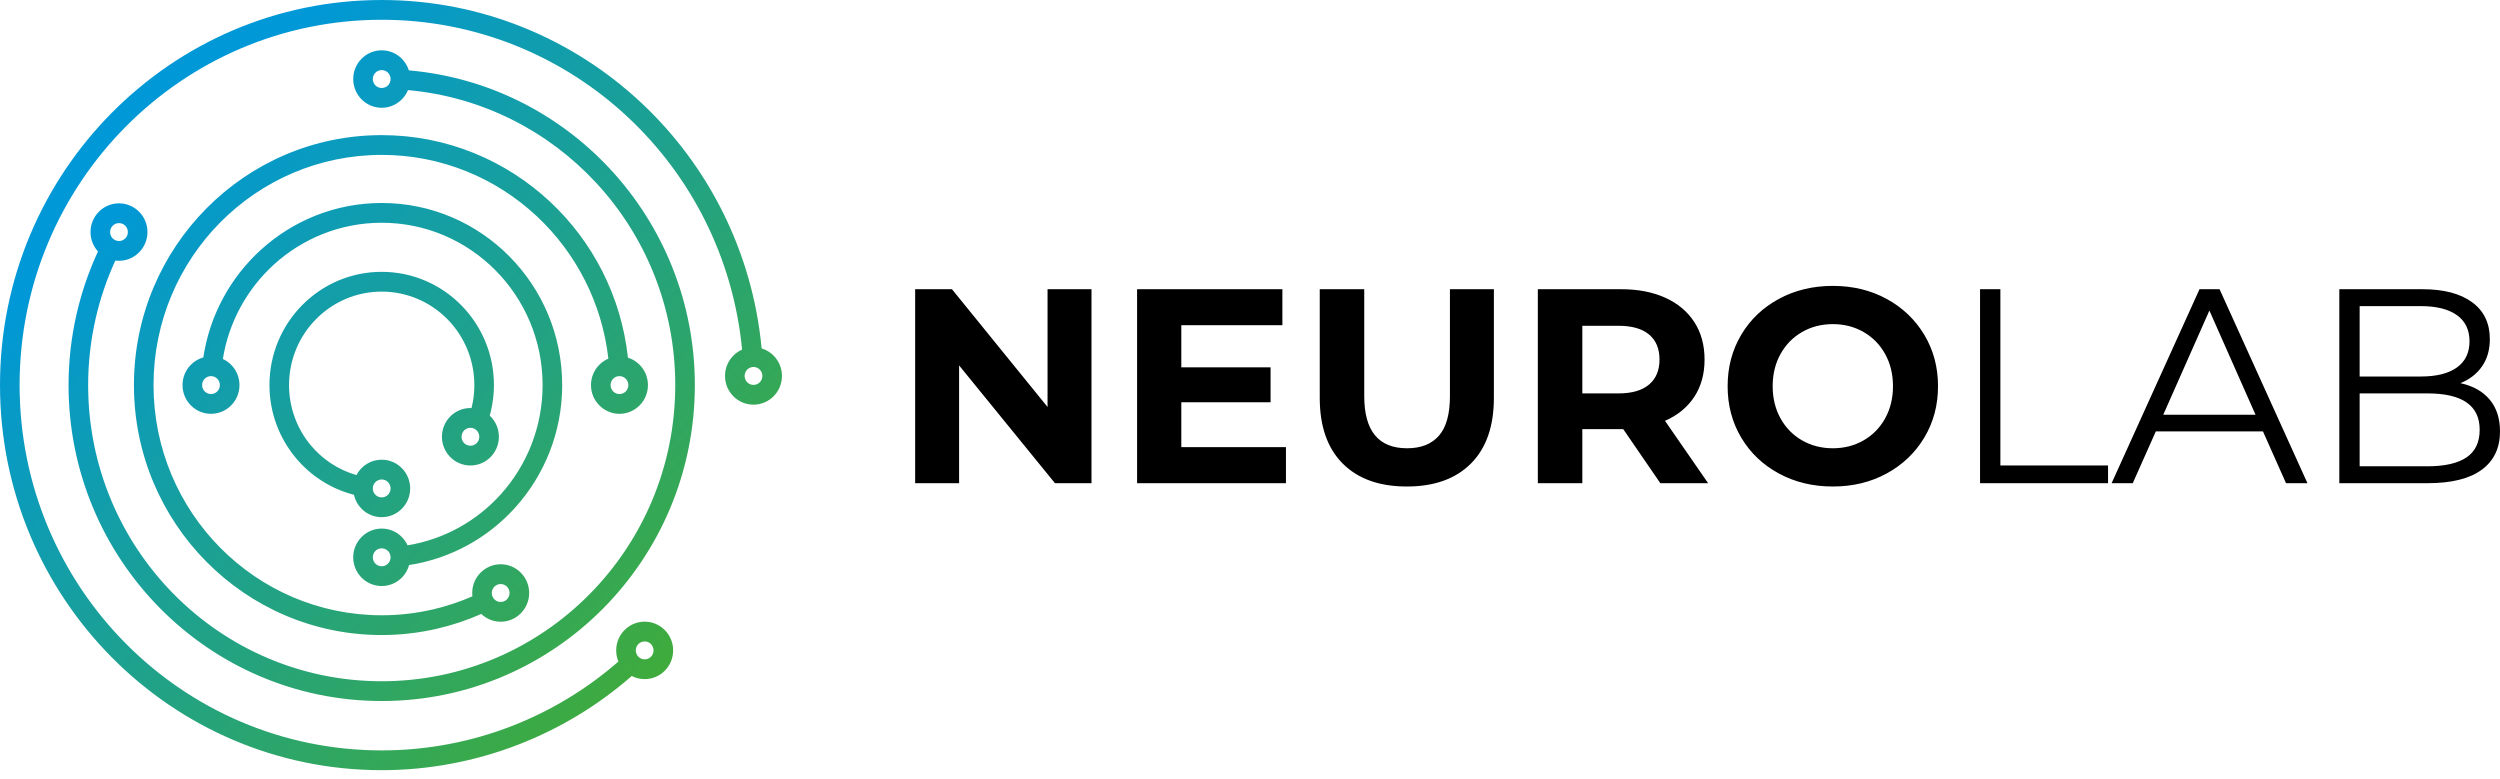<svg width="260" height="81" viewBox="0 0 260 81" fill="none" xmlns="http://www.w3.org/2000/svg">
<g clip-path="url(#clip0_1822_1963)">
<path fill-rule="evenodd" clip-rule="evenodd" d="M36.807 51.457C34.371 50.831 32.268 49.446 30.731 47.585C29.031 45.527 28.023 42.887 28.023 40.049C28.023 36.797 29.33 33.852 31.442 31.721C33.554 29.59 36.473 28.271 39.696 28.271C42.92 28.271 45.838 29.59 47.95 31.721C50.063 33.852 51.37 36.797 51.37 40.049C51.37 40.731 51.307 41.427 51.183 42.125C51.116 42.499 51.033 42.868 50.934 43.229L51.017 43.31C51.553 43.851 51.885 44.599 51.885 45.423C51.885 46.248 51.553 46.995 51.017 47.536C50.482 48.077 49.741 48.411 48.923 48.411C48.106 48.411 47.365 48.077 46.829 47.536C46.293 46.995 45.961 46.248 45.961 45.423C45.961 44.599 46.293 43.851 46.829 43.31C47.365 42.77 48.106 42.435 48.923 42.435L49.039 42.437C49.096 42.213 49.144 41.988 49.184 41.764C49.282 41.214 49.331 40.639 49.331 40.049C49.331 37.364 48.253 34.933 46.51 33.175C44.766 31.416 42.357 30.328 39.696 30.328C37.035 30.328 34.626 31.416 32.883 33.175C31.139 34.934 30.061 37.364 30.061 40.049C30.061 42.399 30.891 44.58 32.292 46.276C33.51 47.75 35.161 48.862 37.074 49.407C37.214 49.14 37.392 48.896 37.602 48.685C38.138 48.144 38.878 47.809 39.696 47.809C40.514 47.809 41.254 48.144 41.79 48.685C42.326 49.226 42.658 49.973 42.658 50.798C42.658 51.622 42.326 52.37 41.79 52.91C41.254 53.451 40.514 53.786 39.696 53.786C38.878 53.786 38.138 53.451 37.602 52.91C37.212 52.518 36.931 52.017 36.806 51.457L36.807 51.457ZM67.046 64.653C67.863 64.653 68.603 64.987 69.14 65.528C69.675 66.069 70.007 66.816 70.007 67.641C70.007 68.466 69.675 69.213 69.14 69.754C68.603 70.294 67.863 70.629 67.046 70.629C66.562 70.629 66.105 70.511 65.702 70.304C62.199 73.369 58.211 75.769 53.937 77.427C49.423 79.177 44.599 80.098 39.696 80.098C28.735 80.098 18.81 75.615 11.627 68.368C4.443 61.12 -0 51.107 -0 40.049C-0 28.989 4.443 18.977 11.627 11.73C18.81 4.483 28.735 -0 39.696 -0C50.099 -0 59.621 4.054 66.731 10.726C73.63 17.2 78.256 26.141 79.21 36.234C79.687 36.378 80.114 36.639 80.457 36.985C80.993 37.526 81.324 38.273 81.324 39.098C81.324 39.923 80.993 40.67 80.457 41.211C79.921 41.751 79.18 42.086 78.362 42.086C77.545 42.086 76.804 41.751 76.268 41.211C75.732 40.67 75.401 39.923 75.401 39.098C75.401 38.273 75.732 37.526 76.268 36.985C76.528 36.723 76.836 36.509 77.178 36.359C76.259 26.811 71.875 18.355 65.345 12.227C58.603 5.9 49.569 2.056 39.696 2.056C29.297 2.056 19.882 6.309 13.067 13.183C6.253 20.058 2.038 29.557 2.038 40.049C2.038 50.541 6.253 60.039 13.067 66.914C19.882 73.788 29.297 78.041 39.696 78.041C44.365 78.041 48.943 77.171 53.212 75.515C57.234 73.955 60.997 71.693 64.315 68.8C64.166 68.444 64.084 68.052 64.084 67.641C64.084 66.816 64.415 66.068 64.951 65.528C65.487 64.987 66.228 64.652 67.046 64.652V64.653ZM67.699 66.981C67.532 66.813 67.3 66.709 67.046 66.709C66.79 66.709 66.559 66.813 66.392 66.981C66.225 67.15 66.122 67.383 66.122 67.641C66.122 67.898 66.225 68.131 66.392 68.3C66.559 68.468 66.79 68.573 67.046 68.573C67.3 68.573 67.532 68.468 67.699 68.3C67.866 68.131 67.969 67.898 67.969 67.641C67.969 67.383 67.866 67.15 67.699 66.981ZM49.577 44.764C49.41 44.596 49.179 44.492 48.923 44.492C48.668 44.492 48.437 44.596 48.27 44.764C48.104 44.933 48 45.166 48 45.423C48 45.681 48.104 45.914 48.27 46.083C48.437 46.251 48.668 46.355 48.923 46.355C49.179 46.355 49.41 46.251 49.577 46.083C49.744 45.914 49.847 45.681 49.847 45.423C49.847 45.166 49.744 44.933 49.577 44.764ZM40.35 50.139C40.183 49.971 39.952 49.866 39.697 49.866C39.441 49.866 39.21 49.971 39.043 50.139C38.876 50.307 38.773 50.541 38.773 50.798C38.773 51.055 38.876 51.289 39.043 51.457C39.21 51.625 39.441 51.73 39.697 51.73C39.952 51.73 40.183 51.625 40.35 51.457C40.517 51.289 40.62 51.055 40.62 50.798C40.62 50.541 40.517 50.307 40.35 50.139ZM39.697 54.971C40.514 54.971 41.255 55.306 41.791 55.847C42.037 56.097 42.241 56.391 42.388 56.715C46.243 56.085 49.629 54.144 52.109 51.379C54.803 48.373 56.43 44.389 56.43 40.049C56.43 35.387 54.557 31.166 51.529 28.111C48.501 25.057 44.318 23.166 39.697 23.166C35.407 23.166 31.465 24.802 28.486 27.513C25.735 30.016 23.804 33.437 23.177 37.333C23.5 37.482 23.79 37.687 24.038 37.937C24.574 38.477 24.905 39.224 24.905 40.049C24.905 40.874 24.574 41.621 24.038 42.162C23.502 42.703 22.761 43.037 21.943 43.037C21.126 43.037 20.385 42.703 19.849 42.162C19.313 41.621 18.982 40.874 18.982 40.049C18.982 39.224 19.313 38.477 19.849 37.937C20.204 37.579 20.648 37.311 21.145 37.171C21.819 32.73 24 28.83 27.124 25.987C30.466 22.945 34.887 21.11 39.696 21.11C44.88 21.11 49.573 23.23 52.97 26.657C56.367 30.084 58.468 34.819 58.468 40.049C58.468 44.909 56.641 49.376 53.613 52.752C50.796 55.894 46.939 58.086 42.549 58.765C42.411 59.266 42.145 59.714 41.791 60.073C41.255 60.613 40.514 60.948 39.696 60.948C38.879 60.948 38.138 60.613 37.602 60.073C37.066 59.532 36.734 58.785 36.734 57.96C36.734 57.139 37.067 56.391 37.604 55.849C38.138 55.307 38.879 54.972 39.696 54.972L39.697 54.971ZM40.35 57.3C40.183 57.132 39.952 57.028 39.697 57.028C39.441 57.028 39.21 57.132 39.043 57.3H39.039C38.875 57.466 38.773 57.7 38.773 57.96C38.773 58.217 38.876 58.45 39.043 58.619C39.21 58.787 39.441 58.891 39.696 58.891C39.952 58.891 40.183 58.787 40.35 58.619C40.517 58.45 40.62 58.217 40.62 57.96C40.62 57.7 40.518 57.466 40.354 57.3H40.35ZM52.071 58.683C52.889 58.683 53.629 59.018 54.165 59.559C54.701 60.099 55.033 60.847 55.033 61.672C55.033 62.496 54.701 63.244 54.165 63.784C53.629 64.325 52.889 64.66 52.071 64.66C51.292 64.66 50.58 64.353 50.049 63.851C48.57 64.506 47.037 65.018 45.469 65.381C43.575 65.821 41.639 66.045 39.697 66.045C32.581 66.045 26.139 63.135 21.477 58.43C16.814 53.726 13.929 47.227 13.929 40.049C13.929 32.87 16.814 26.371 21.477 21.667C26.139 16.963 32.581 14.053 39.697 14.053C46.439 14.053 52.613 16.678 57.227 21C61.628 25.122 64.608 30.789 65.306 37.196C65.769 37.341 66.184 37.598 66.519 37.936C67.055 38.477 67.386 39.224 67.386 40.049C67.386 40.874 67.055 41.621 66.519 42.162C65.983 42.702 65.242 43.037 64.424 43.037C63.61 43.037 62.87 42.702 62.332 42.159C61.794 41.621 61.462 40.873 61.462 40.049C61.462 39.224 61.794 38.477 62.33 37.936C62.599 37.667 62.917 37.449 63.27 37.297C62.603 31.448 59.868 26.273 55.842 22.502C51.596 18.525 45.909 16.109 39.696 16.109C33.144 16.109 27.211 18.788 22.917 23.12C18.624 27.452 15.967 33.438 15.967 40.049C15.967 46.66 18.624 52.645 22.917 56.977C27.211 61.308 33.144 63.988 39.696 63.988C41.498 63.988 43.283 63.783 45.015 63.382C46.421 63.056 47.798 62.599 49.128 62.018C49.115 61.904 49.109 61.789 49.109 61.672C49.109 60.847 49.441 60.099 49.976 59.559C50.516 59.019 51.257 58.683 52.071 58.683H52.071ZM52.724 61.013C52.557 60.844 52.326 60.74 52.071 60.74C51.813 60.74 51.582 60.843 51.418 61.009V61.013C51.25 61.181 51.147 61.414 51.147 61.672C51.147 61.929 51.25 62.162 51.418 62.331V62.334C51.582 62.5 51.813 62.604 52.071 62.604C52.326 62.604 52.557 62.499 52.724 62.331C52.891 62.162 52.995 61.929 52.995 61.672C52.995 61.414 52.891 61.181 52.724 61.013V61.013ZM65.078 39.389C64.911 39.221 64.68 39.117 64.425 39.117C64.167 39.117 63.936 39.22 63.771 39.386V39.39C63.605 39.558 63.501 39.792 63.501 40.049C63.501 40.306 63.605 40.54 63.771 40.708V40.712C63.936 40.878 64.167 40.981 64.425 40.981C64.68 40.981 64.911 40.877 65.078 40.709C65.245 40.54 65.348 40.307 65.348 40.049C65.348 39.792 65.245 39.558 65.078 39.39V39.389ZM22.597 39.389C22.43 39.221 22.199 39.117 21.943 39.117C21.688 39.117 21.457 39.221 21.29 39.389C21.123 39.558 21.02 39.791 21.02 40.049C21.02 40.306 21.123 40.54 21.29 40.708C21.457 40.876 21.688 40.981 21.943 40.981C22.199 40.981 22.43 40.876 22.597 40.708C22.764 40.54 22.867 40.306 22.867 40.049C22.867 39.791 22.764 39.558 22.597 39.389ZM12.374 21.147C13.192 21.147 13.933 21.481 14.469 22.022C15.005 22.563 15.336 23.31 15.336 24.134C15.336 24.956 15.004 25.703 14.467 26.245C13.933 26.788 13.192 27.123 12.374 27.123C12.245 27.123 12.119 27.114 11.994 27.099C11.122 28.998 10.446 30.98 9.973 33.011C9.44 35.306 9.167 37.668 9.167 40.049C9.167 48.554 12.585 56.255 18.109 61.828C23.633 67.402 31.266 70.849 39.697 70.849C48.127 70.849 55.76 67.402 61.284 61.828C66.809 56.255 70.226 48.554 70.226 40.049C70.226 31.916 67.094 24.485 61.952 18.962C56.984 13.625 50.14 10.067 42.431 9.371C42.281 9.733 42.062 10.06 41.791 10.333C41.255 10.874 40.514 11.209 39.697 11.209C38.879 11.209 38.138 10.874 37.602 10.333C37.066 9.792 36.735 9.045 36.735 8.22C36.735 7.396 37.066 6.648 37.602 6.108C38.138 5.567 38.879 5.232 39.697 5.232C40.514 5.232 41.255 5.567 41.791 6.108C42.122 6.442 42.376 6.856 42.521 7.318C50.78 8.041 58.115 11.843 63.433 17.557C68.921 23.452 72.264 31.378 72.264 40.049C72.264 49.121 68.619 57.336 62.725 63.282C56.832 69.227 48.69 72.906 39.697 72.906C30.704 72.906 22.561 69.227 16.668 63.282C10.775 57.336 7.129 49.121 7.129 40.049C7.129 37.518 7.42 35 7.992 32.545C8.502 30.351 9.237 28.207 10.19 26.151C9.708 25.616 9.413 24.908 9.413 24.134C9.413 23.31 9.745 22.562 10.281 22.022C10.816 21.481 11.557 21.147 12.375 21.147H12.374ZM13.028 23.475C12.861 23.307 12.63 23.203 12.374 23.203C12.12 23.203 11.888 23.307 11.721 23.475C11.554 23.644 11.451 23.877 11.451 24.134C11.451 24.395 11.553 24.628 11.717 24.794H11.721C11.888 24.962 12.119 25.067 12.374 25.067C12.63 25.067 12.861 24.962 13.027 24.794H13.031C13.196 24.628 13.298 24.395 13.298 24.134C13.298 23.877 13.194 23.644 13.027 23.475H13.028ZM40.35 7.561C40.183 7.393 39.952 7.289 39.697 7.289C39.441 7.289 39.21 7.393 39.043 7.561C38.876 7.73 38.773 7.963 38.773 8.22C38.773 8.478 38.876 8.711 39.043 8.879C39.21 9.048 39.441 9.152 39.697 9.152C39.952 9.152 40.183 9.048 40.35 8.879C40.517 8.711 40.62 8.478 40.62 8.22C40.62 7.963 40.517 7.73 40.35 7.561ZM79.016 38.439C78.849 38.271 78.618 38.166 78.363 38.166C78.108 38.166 77.876 38.271 77.71 38.439C77.543 38.607 77.439 38.841 77.439 39.098C77.439 39.356 77.543 39.589 77.71 39.758C77.876 39.926 78.108 40.03 78.363 40.03C78.618 40.03 78.849 39.926 79.016 39.758C79.183 39.589 79.286 39.356 79.286 39.098C79.286 38.841 79.183 38.607 79.016 38.439Z" fill="url(#paint0_linear_1822_1963)"/>
<path d="M113.515 30.078V50.251H109.716L99.746 38.003V50.251H95.176V30.078H99.004L108.945 42.326V30.078H113.515H113.515ZM133.739 46.505V50.251H118.257V30.078H133.368V33.824H122.856V38.205H132.139V41.836H122.856V46.505H133.739H133.739ZM146.308 50.597C143.452 50.597 141.228 49.8 139.638 48.205C138.048 46.611 137.253 44.334 137.253 41.375V30.078H141.881V41.202C141.881 44.814 143.366 46.62 146.337 46.62C147.784 46.62 148.889 46.183 149.651 45.309C150.412 44.435 150.793 43.066 150.793 41.202V30.078H155.364V41.375C155.364 44.334 154.569 46.611 152.979 48.206C151.389 49.8 149.165 50.597 146.309 50.597L146.308 50.597ZM172.675 50.251L168.818 44.632H168.59H164.562V50.251H159.935V30.078H168.59C170.361 30.078 171.899 30.376 173.203 30.971C174.508 31.567 175.512 32.412 176.217 33.507C176.921 34.602 177.274 35.899 177.274 37.398C177.274 38.897 176.917 40.189 176.203 41.274C175.489 42.36 174.474 43.191 173.16 43.767L177.645 50.251H172.675ZM172.589 37.398C172.589 36.264 172.227 35.395 171.503 34.79C170.78 34.185 169.723 33.882 168.332 33.882H164.562V40.914H168.332C169.723 40.914 170.779 40.606 171.503 39.992C172.227 39.377 172.589 38.512 172.589 37.398ZM190.614 50.597C188.538 50.597 186.667 50.146 185.001 49.243C183.334 48.34 182.03 47.096 181.087 45.511C180.144 43.926 179.673 42.144 179.673 40.165C179.673 38.186 180.144 36.404 181.087 34.819C182.03 33.234 183.334 31.99 185.001 31.087C186.667 30.184 188.538 29.733 190.614 29.733C192.69 29.733 194.556 30.184 196.213 31.087C197.87 31.99 199.174 33.234 200.126 34.819C201.078 36.404 201.554 38.186 201.554 40.165C201.554 42.144 201.078 43.926 200.126 45.511C199.174 47.096 197.869 48.34 196.213 49.243C194.556 50.146 192.69 50.597 190.614 50.597ZM190.614 46.62C191.794 46.62 192.861 46.346 193.813 45.799C194.765 45.251 195.513 44.488 196.056 43.508C196.598 42.528 196.87 41.413 196.87 40.165C196.87 38.916 196.598 37.801 196.056 36.822C195.513 35.842 194.765 35.078 193.813 34.531C192.861 33.983 191.794 33.709 190.614 33.709C189.433 33.709 188.367 33.983 187.414 34.531C186.462 35.078 185.715 35.842 185.172 36.822C184.629 37.801 184.358 38.916 184.358 40.165C184.358 41.413 184.629 42.528 185.172 43.508C185.715 44.487 186.462 45.251 187.414 45.799C188.367 46.346 189.433 46.62 190.614 46.62ZM205.925 30.078H208.039V48.407H219.237V50.251H205.925V30.078ZM235.348 44.862H224.207L221.807 50.251H219.608L228.749 30.078H230.834L239.975 50.251H237.747L235.347 44.862H235.348ZM234.576 43.133L229.777 32.297L224.978 43.133H234.576ZM255.886 39.848C257.201 40.136 258.215 40.708 258.929 41.562C259.643 42.417 260 43.517 260 44.862C260 46.591 259.367 47.922 258.1 48.854C256.834 49.785 254.963 50.251 252.487 50.251H243.289V30.078H251.916C254.144 30.078 255.872 30.529 257.1 31.432C258.329 32.335 258.943 33.613 258.943 35.265C258.943 36.38 258.672 37.326 258.129 38.104C257.586 38.882 256.839 39.463 255.886 39.847L255.886 39.848ZM245.403 31.836V39.156H251.773C253.392 39.156 254.639 38.844 255.515 38.22C256.391 37.595 256.829 36.687 256.829 35.496C256.829 34.305 256.391 33.397 255.515 32.773C254.639 32.148 253.392 31.836 251.773 31.836H245.403V31.836ZM252.459 48.494C254.249 48.494 255.601 48.186 256.515 47.571C257.429 46.957 257.886 45.996 257.886 44.69C257.886 42.173 256.077 40.914 252.459 40.914H245.403V48.494H252.459Z" fill="black"/>
</g>
<defs>
<linearGradient id="paint0_linear_1822_1963" x1="18.508" y1="14.959" x2="70.799" y2="67.75" gradientUnits="userSpaceOnUse">
<stop stop-color="#0098D7"/>
<stop offset="1" stop-color="#3FAB3C"/>
</linearGradient>
<clipPath id="clip0_1822_1963">
<rect width="260" height="80.098" fill="white"/>
</clipPath>
</defs>
</svg>
